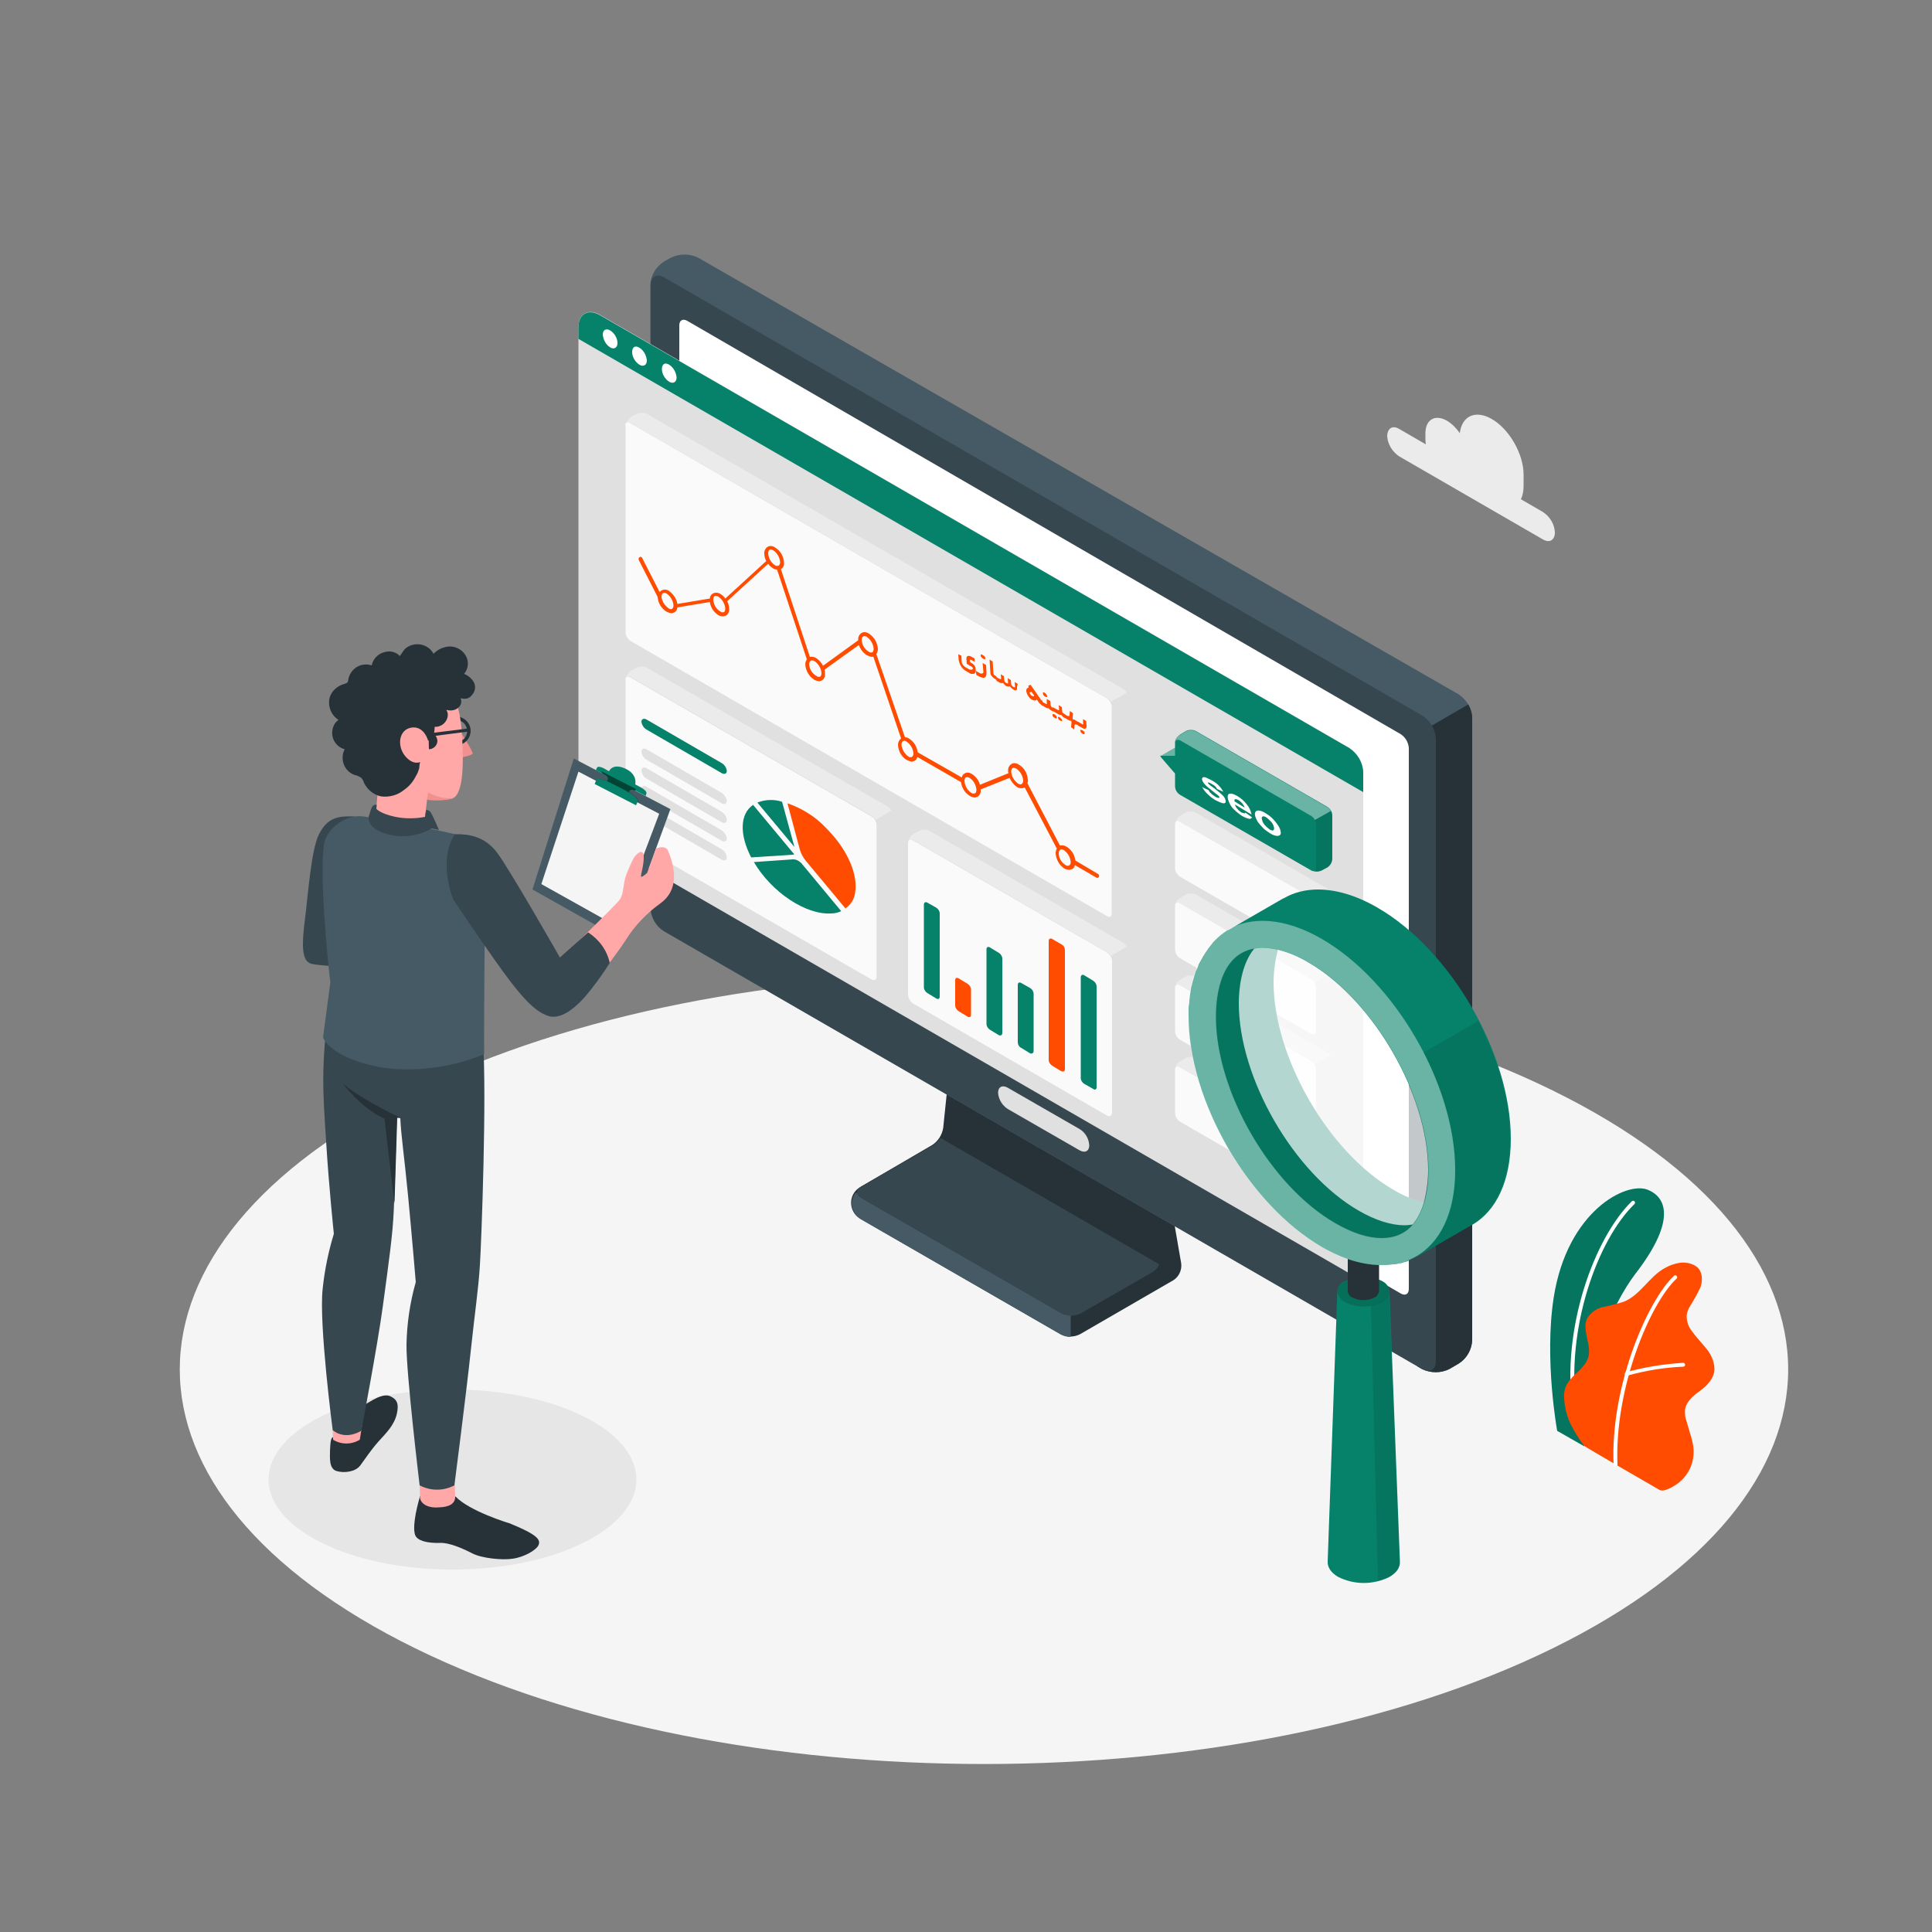 <svg version="1.1" id="Layer_1" xmlns="http://www.w3.org/2000/svg" x="0" y="0" viewBox="0 0 500 500" xml:space="preserve"><rect x="0" y="0" width="500" height="500" fill="#808080" stroke="none"/><style>.st0{fill:#f5f5f5}.st2{fill:#263238}.st3{fill:#455a64}.st4{fill:#37474f}.st5{fill:#e0e0e0}.st6{fill:#fff}.st7{fill:#06826a}.st8{fill:#ebebeb}.st9{fill:#fafafa}.st10{fill:#ff4c00}.st11{opacity:.1}.st11,.st12,.st14{enable-background:new}.st12{fill:#fff;opacity:.4}.st14{opacity:.15}.st16{fill:#ffa8a7}.st18{fill:#f28f8f}</style><path class="st0" d="M401.8 426.6c-81.3 39.9-213 39.9-294.3 0s-81.3-104.5 0-144.4 213-39.9 294.3 0 81.3 104.5 0 144.4z" id="freepik--Floor--inject-262"/><ellipse cx="117.1" cy="382.9" rx="47.6" ry="23.3" fill="#e6e6e6" id="freepik--Shadow--inject-262"/><g id="freepik--Device--inject-262"><g id="freepik--device--inject-262"><path class="st2" d="M255.9 247.3l37.5 21.6c1.5 1 2.6 2.5 3 4.3l9.3 53.8c.2 1.7-.6 3.4-2 4.3l-24.2 14c-1.6.8-3.4.8-5 0l-51.7-29.8c-2.3-1.2-3.2-4.1-2-6.4.4-.8 1.1-1.5 2-2l18.5-10.8c1.5-1 2.5-2.6 2.8-4.4l4.2-40.6c.3-1.7 1.2-3.3 2.7-4.3 1.6-.6 3.4-.5 4.9.3z"/><path class="st3" d="M277.1 335.9V346c-.9 0-1.7-.2-2.5-.6l-51.7-29.8c-1.5-.9-2.4-2.5-2.5-4.2.1-1 .4-1.9 1-2.7h8.5l47.2 27.2z"/><path class="st2" d="M251.2 250l37.5 21.7c1.5 1 2.6 2.5 3 4.3l8.5 48.8c.2 1.7-.6 3.4-2 4.3l-18.6 10.7c-1.6.8-3.4.8-5 0L222.9 310c-1.4-.8-1.4-2.1 0-2.9l18.6-10.7c1.5-1 2.5-2.6 2.8-4.4l4.2-40.6c0-1 .8-1.8 1.7-1.8.3.1.7.2 1 .4z"/><path class="st4" d="M222.9 307.1l18.6-10.7c.7-.5 1.4-1.1 1.9-1.9l56.6 32.7c-.3.8-.9 1.5-1.7 2l-18.6 10.7c-1.6.8-3.4.8-5 0L222.9 310c-1.5-.8-1.5-2.1 0-2.9z"/><path class="st3" d="M375.1 354.3l2.4-1.4c2.1-1.4 3.4-3.6 3.5-6.1v-161c-.1-2.5-1.4-4.7-3.5-6.1l-196.8-113c-2.2-1.1-4.8-1.1-7.1 0l-1.8 1c-2.1 1.4-3.4 3.6-3.5 6.1v161.1c.1 2.5 1.4 4.8 3.5 6.1L368 354.3c2.3 1.1 4.9 1.1 7.1 0z"/><path class="st2" d="M366.9 189.9l13.1-7.6c.6 1.1 1 2.3 1 3.5v161c-.1 2.5-1.4 4.8-3.5 6.1l-2.4 1.4c-2.2 1.1-4.8 1.1-7.1 0l-1.2-.7.1-163.7z"/><path class="st4" d="M371.6 352.3v-161c-.1-2.5-1.4-4.8-3.5-6.1L171.9 71.8c-2-1.1-3.5-.2-3.5 2v161.1c.1 2.5 1.4 4.8 3.5 6.1l196.2 113.3c1.9 1.1 3.5.2 3.5-2z"/><path class="st5" d="M279.4 292.2l-18.6-10.7c-1.4-.8-2.5-.2-2.5 1.3.1 1.7 1.1 3.3 2.5 4.2l18.6 10.7c1.4.8 2.5.2 2.5-1.3-.1-1.7-1-3.3-2.5-4.2z"/><path class="st6" d="M362.5 190L177.8 83c-1.1-.6-2-.1-2 1.2v140.4c.1 1.4.8 2.7 2 3.5l184.8 106.7c1.1.6 2 .1 2-1.2v-140c-.1-1.5-.9-2.8-2.1-3.6z"/></g></g><g id="freepik--Window--inject-262"><g id="freepik--Tab--inject-262"><path class="st5" d="M349.2 193.5l-193.9-112c-3.1-1.8-5.6-.3-5.6 3.2v126.6c.1 1.8 1.1 3.5 2.6 4.5l197.9 114.3c1.4.8 2.6.1 2.6-1.5V199.8c-.1-2.6-1.5-4.9-3.6-6.3z"/><path class="st7" d="M149.7 87.7v-2.9c0-3.6 2.5-5 5.6-3.2l193.9 112c2.1 1.4 3.5 3.7 3.6 6.2v5.2L149.7 87.7z"/><path class="st6" d="M173.2 94.4c1.1.7 1.8 2 1.9 3.3 0 1.2-.9 1.7-1.9 1.1-1.1-.7-1.9-2-1.9-3.3 0-1.3.8-1.8 1.9-1.1zM165.5 90c1.1.7 1.8 2 1.9 3.3 0 1.2-.9 1.7-1.9 1.1-1.1-.7-1.9-2-1.9-3.3 0-1.3.8-1.8 1.9-1.1zM157.9 85.5c1.1.7 1.9 2 1.9 3.3 0 1.2-.9 1.7-1.9 1.1-1.1-.7-1.8-2-1.9-3.3 0-1.2.8-1.7 1.9-1.1z"/></g></g><g id="freepik--Charts--inject-262"><g id="freepik--Graphics--inject-262"><path class="st8" d="M162 109.9c.2-.5.7-.7 1.3-.4l123.3 71.2c.4.2.7.6.9 1l4.1-2.4c-.2-.4-.5-.8-.9-1l-123.3-71.2c-.8-.4-1.8-.4-2.6 0l-1.5.8c-.7.6-1.2 1.3-1.3 2z"/><path class="st9" d="M161.9 110.3v53.3c0 .9.5 1.8 1.3 2.3l123.3 71.2.2.1c.1 0 .2.1.2.1.5.1.8-.3.8-.9V183c0-.5-.1-.9-.4-1.3-.2-.4-.5-.8-.9-1l-123.3-71.2c-.6-.3-1.1-.2-1.3.4v.1c.1.1.1.2.1.3z"/><path class="st5" d="M287 237.2c.4.1.8.2 1.2.1.3 0 .6-.1.9-.3l1.5-.8c.8-.5 1.2-1.3 1.3-2.3v-53.3c0-.5-.1-.9-.4-1.3l-4.1 2.4c.2.4.4.8.4 1.3v53.3c0 .7-.3 1-.8.9z"/><path class="st10" d="M165.5 144.2c-.2.1-.3.4-.2.7l4.9 9.6c.1 1.6 1 3 2.3 3.8.4.2.7.3 1.2.4.3 0 .5-.1.8-.2.5-.3.8-.8.8-1.3l8.4-1.4c.2 1.4 1 2.6 2.2 3.4.4.2.8.3 1.2.3.3 0 .5-.1.8-.2.6-.4.9-1.1.8-1.8 0-.7-.2-1.3-.5-1.9l10.6-9.7c.3.5.8.9 1.3 1.2.3.2.6.3 1 .3l7.7 23.2c-.2.4-.4.8-.4 1.3.1 1.6.9 3.1 2.3 4 .3.2.7.3 1.2.4.3 0 .5-.1.8-.2.6-.4.9-1.1.8-1.8 0-.3 0-.7-.1-1l8.9-6.4c.3 1.1 1.1 2.1 2.1 2.7.4.2.7.3 1.2.4.1 0 .3 0 .4-.1l7.2 21.2c-.5.4-.8 1-.8 1.7.1 1.6.9 3.1 2.3 3.9.4.2.7.3 1.2.4.3 0 .5-.1.8-.2.4-.2.6-.6.7-1l11.3 6.5c.2 1.5 1 2.8 2.3 3.6.3.2.7.3 1.2.4.3 0 .5-.1.8-.2.6-.4.9-1.1.8-1.8v-.1l7.5-3c.4 1 1.1 1.8 1.9 2.4.4.2.8.3 1.2.3.3 0 .5-.1.8-.2l8.3 15.8c-.2.4-.3.8-.3 1.2.1 1.6.9 3.1 2.3 4 .4.2.8.3 1.2.3.3 0 .5-.1.8-.2.4-.2.6-.6.7-1l5.5 3.2c.1 0 .2.1.3.1.2 0 .3-.1.4-.3.1-.2.1-.5-.2-.7l-5.9-3.5c-.2-1.5-1-2.8-2.3-3.6-.5-.3-1.1-.4-1.7-.3l-8.4-16.1c.1-.3.2-.6.1-.9-.1-1.6-.9-3.1-2.3-3.9-.4-.3-.8-.4-1.3-.4-.9.1-1.6 1-1.5 2 0 .2 0 .4.1.6l-7.4 3c-.3-1.2-1.1-2.2-2.1-2.8-.6-.4-1.3-.5-1.9-.1-.4.2-.6.6-.7 1l-11.4-6.5c-.2-1.5-1-2.8-2.3-3.6-.3-.2-.6-.3-1-.3l-7.4-21.5c.2-.4.4-.8.4-1.3-.1-1.6-.9-3.1-2.3-4-.4-.3-.8-.4-1.3-.4-.9.1-1.6 1-1.5 2v.1l-9.1 6.6c-.4-.8-1-1.5-1.8-2-.5-.3-1-.4-1.6-.3l-7.5-22.7c.6-.4.9-1 .8-1.7-.1-1.6-.9-3.1-2.3-3.9-.4-.3-.8-.4-1.3-.4-.9.1-1.6 1-1.5 2 0 .7.2 1.3.5 1.9l-10.6 9.7c-.3-.5-.8-.9-1.3-1.2-.6-.4-1.3-.4-1.9-.1-.5.3-.8.8-.8 1.3l-8.4 1.4c-.2-1.4-1.1-2.6-2.2-3.4-.6-.4-1.3-.4-1.9-.1-.2.1-.3.3-.5.4l-4.4-8.6c-.2-.5-.5-.6-.8-.4.1 0 0 0 0 0zM274 220.8c0-.3.1-.7.4-.9.1 0 .2-.1.3-.1.2 0 .5.1.6.2 1 .7 1.7 1.8 1.8 3.1 0 .3-.1.7-.4.9-.3.1-.7.1-.9-.1-1.1-.7-1.8-1.8-1.8-3.1zm-10.5-18c-1-.7-1.7-1.8-1.8-3.1 0-.3.1-.7.3-.9.1 0 .2-.1.3-.1.2 0 .5.1.7.2 1 .7 1.7 1.8 1.8 3.1 0 .3-.1.7-.4.9-.2.2-.6.1-.9-.1zm-12.1 2.4c-1.1-.7-1.7-1.9-1.8-3.1 0-.3.1-.7.3-.9.1 0 .2-.1.3-.1.2 0 .5.1.7.2 1.1.7 1.7 1.9 1.8 3.1 0 .3-.1.7-.3.9-.4.1-.8.1-1-.1zm-18.1-12.5c0-.3.1-.7.4-.9.1 0 .2-.1.3-.1.2 0 .5.1.6.2 1 .7 1.7 1.8 1.8 3.1 0 .3-.1.7-.4.9-.3.1-.7.1-.9-.1-1-.7-1.7-1.9-1.8-3.1zM223 165.6c0-.3.1-.7.4-.9.1 0 .2-.1.3-.1.2 0 .5.1.6.2 1 .7 1.7 1.8 1.8 3.1 0 .3-.1.6-.2.8l-.1.1c-.3.1-.7.1-.9-.1-1.2-.7-1.8-1.8-1.9-3.1zm-13.6 6.3c0-.3.1-.6.3-.8l.1-.1c.1 0 .2-.1.3-.1.2 0 .5.1.7.2 1 .7 1.7 1.8 1.8 3.1 0 .3-.1.7-.3.9-.3.1-.7.1-.9-.1-1.3-.7-1.9-1.9-2-3.1zm-10.6-28.7c0-.3.1-.7.3-.9.1 0 .2-.1.3-.1.2 0 .5.1.7.2 1 .7 1.7 1.8 1.8 3.1 0 .3-.1.7-.4.9-.3.1-.7.1-.9-.1-1.1-.7-1.7-1.8-1.8-3.1zm-14.2 12c0-.4.1-.8.3-.9.1 0 .2-.1.3-.1.2 0 .5.1.7.2 1 .7 1.7 1.8 1.8 3.1 0 .3-.1.7-.3.9-.3.1-.7.1-.9-.1-1.2-.7-1.8-1.8-1.9-3.1zm-11.6 2.2c-1-.7-1.7-1.8-1.8-3 0-.3.1-.7.4-.9.1 0 .2-.1.3-.1.2 0 .5.1.6.2 1 .7 1.7 1.8 1.8 3.1 0 .3-.1.7-.4.9-.3.1-.6.1-.9-.2z"/><path class="st8" d="M235.1 217.8c.2-.5.7-.7 1.3-.4l50.2 29c.4.2.7.6.9 1l4.1-2.4c-.2-.4-.5-.8-.9-1l-50.2-29c-.8-.4-1.8-.4-2.6 0l-1.5.8c-.7.6-1.2 1.2-1.3 2z"/><path class="st9" d="M235 218.2v39.2c.1.9.5 1.7 1.3 2.3l47.4 27.4 2.8 1.6.2.1c.6.2 1.1-.1 1.1-.9v-39.2c0-.4-.1-.8-.4-1.2-.2-.4-.6-.8-.9-1l-50.2-29c-.6-.3-1.1-.2-1.3.4V218.2z"/><path class="st5" d="M286.8 288.8l.2.1c.1 0 .1 0 .2.1.1 0 .2.1.3.1h.3c.2 0 .5 0 .7-.1.2 0 .4-.1.6-.2l1.5-.9c.8-.5 1.3-1.3 1.3-2.3v-39.2c0-.4-.1-.9-.4-1.3l-4 2.4c.2.4.3.8.4 1.2v39.2c-.1.7-.5 1.1-1.1.9z"/><path class="st7" d="M283.8 281.4v-26.1c0-.6-.4-1.2-.9-1.5l-2.3-1.4c-.5-.3-.9 0-.9.5V279c0 .6.4 1.2.9 1.5l2.3 1.3c.5.4.9.1.9-.4z"/><path class="st10" d="M275.6 276.7v-30.8c0-.6-.3-1.2-.9-1.5l-2.4-1.4c-.5-.3-.9 0-.9.5v30.8c0 .6.4 1.2.9 1.5l2.3 1.4c.7.3 1 0 1-.5z"/><path class="st7" d="M267.5 272v-14.8c0-.6-.4-1.2-.9-1.5l-2.3-1.3c-.5-.3-.9-.1-.9.5v14.8c0 .6.3 1.2.9 1.5l2.3 1.4c.5.2.9-.1.9-.6zM259.4 267.3v-19.2c0-.6-.4-1.2-.9-1.5l-2.3-1.4c-.5-.3-.9-.1-.9.5V265c0 .6.4 1.2.9 1.5l2.3 1.4c.5.2.9 0 .9-.6z"/><path class="st10" d="M251.3 262.6v-6.5c0-.6-.4-1.2-.9-1.5l-2.3-1.4c-.5-.3-.9-.1-.9.5v6.5c0 .6.4 1.2.9 1.5l2.3 1.4c.5.3.9.1.9-.5z"/><path class="st7" d="M243.2 257.9v-21.5c0-.6-.4-1.2-.9-1.5l-2.3-1.3c-.5-.3-.9 0-.9.5v21.4c0 .6.4 1.2.9 1.5l2.3 1.4c.5.3.9.1.9-.5z"/><path class="st8" d="M162 175.6c.2-.5.7-.7 1.3-.4l62.4 36c.4.2.7.6 1 1l4-2.4c-.2-.4-.5-.8-.9-1l-62.4-36c-.8-.4-1.8-.4-2.6 0l-1.5.8c-.7.5-1.2 1.2-1.3 2z"/><path class="st9" d="M161.9 176v39.2c.1.9.5 1.7 1.3 2.3l59.6 34.4 2.8 1.6.2.1c.6.2 1.1-.1 1.1-.9v-39.2c0-.4-.1-.8-.4-1.2-.2-.4-.6-.8-1-1l-62.4-36c-.6-.3-1.1-.2-1.3.4v.1c.1 0 .1.1.1.2z"/><path class="st5" d="M225.8 253.6l.2.1c.1 0 .1 0 .2.1.1 0 .2.1.3.1h.3c.2 0 .5 0 .7-.1.2 0 .4-.1.6-.2l1.5-.9c.8-.5 1.3-1.3 1.3-2.3v-39.2c0-.4-.1-.9-.4-1.3l-4 2.4c.2.4.3.8.4 1.2v39.2c0 .8-.5 1.1-1.1.9z"/><path class="st10" d="M203.8 207.9l3.2 12c.3 1 .8 1.9 1.4 2.7l10.4 12.5c1.4-1 2.3-2.4 2.5-4.1.7-4-1.3-9.5-5.4-14.4-.7-.8-1.4-1.6-2.1-2.3-2.7-2.9-6.2-5.1-10-6.4z"/><path class="st7" d="M195.1 223.1c4.6 7.8 13.4 13.7 20 13.3.9 0 1.8-.2 2.6-.6l-10.3-12.4c-.6-.6-1.3-1-2.1-1h-.1l-10.1.7zM196 207.7l9.6 11.5-3.2-11.7c-2.1-.7-4.3-.6-6.4.2zM194.4 221.9l10.7-.7c.1 0 .2 0 .4-.1 0-.1 0-.1-.1-.2l-.1-.1-10.4-12.5c-3.4 2.3-3.6 7.6-.5 13.6zM188.1 199.5c0 .7-.6 1-1.3.6l-19.5-11.3c-.7-.4-1.2-1.2-1.3-2 0-.7.6-1 1.3-.6l19.5 11.3c.7.4 1.2 1.2 1.3 2z"/><path class="st5" d="M188.1 207.3c0 .7-.6 1-1.3.6l-19.5-11.3c-.7-.4-1.2-1.2-1.3-2.1 0-.7.6-1 1.3-.6l19.5 11.3c.7.5 1.2 1.3 1.3 2.1zM188.1 212.2c0 .7-.6 1-1.3.6l-19.5-11.3c-.7-.4-1.2-1.2-1.3-2.1 0-.7.6-1 1.3-.6l19.5 11.3c.7.5 1.2 1.2 1.3 2.1zM188.1 217c0 .7-.6 1-1.3.6l-19.5-11.3c-.7-.4-1.2-1.2-1.3-2.1 0-.7.6-1 1.3-.6l19.5 11.3c.7.5 1.2 1.3 1.3 2.1zM188.1 221.9c0 .7-.6 1-1.3.6l-19.5-11.3c-.7-.4-1.2-1.2-1.3-2.1 0-.7.6-1 1.3-.6l19.5 11.3c.7.4 1.2 1.2 1.3 2.1z"/><path class="st8" d="M304.1 213.1c.2-.5.7-.7 1.3-.4l34 19.6c.4.3.7.6.9 1l4-2.4c-.2-.4-.5-.8-.9-1l-34-19.6c-.8-.4-1.8-.4-2.6 0l-1.5.9c-.6.5-1 1.2-1.2 1.9z"/><path class="st9" d="M304.1 213.5v11.1c0 .9.5 1.8 1.3 2.3l34 19.6.2.1h.1c.6.2 1-.2 1-.9v-11.1c0-.5-.1-.9-.4-1.3-.2-.4-.5-.7-.9-1l-34-19.6c-.6-.4-1.1-.2-1.3.4v.4z"/><path class="st5" d="M339.6 246.6c.2.1.3.1.5.1.5.1 1 0 1.5-.1l.3-.1 1.5-.8c.8-.5 1.3-1.3 1.3-2.3v-11.1c0-.5-.1-.9-.4-1.3l-4.1 2.3c.2.4.4.8.4 1.3v11.1c0 .7-.4 1.1-1 .9z"/><path class="st8" d="M304.1 234.2c.2-.5.7-.7 1.3-.4l34 19.6c.4.3.7.6.9 1l4.1-2.3c-.2-.4-.5-.8-.9-1l-34-19.6c-.8-.4-1.8-.4-2.6 0l-1.5.9c-.7.4-1.1 1.1-1.3 1.8z"/><path class="st9" d="M304.1 234.6v11.1c0 .9.5 1.8 1.3 2.3l34 19.6.2.1h.1c.6.2 1-.2 1-.9v-11.1c0-.5-.1-.9-.4-1.3-.2-.4-.5-.7-.9-1l-34-19.6c-.6-.4-1.1-.2-1.3.4v.4z"/><path class="st5" d="M339.6 267.7c.2.1.3.1.5.1.5.1 1 0 1.5-.1l.3-.1 1.5-.8c.8-.5 1.3-1.3 1.3-2.3v-11.1c0-.5-.1-.9-.4-1.3l-4.1 2.3c.2.4.4.8.4 1.3v11.1c0 .7-.4 1.1-1 .9z"/><path class="st8" d="M304.1 255.4c.2-.5.7-.7 1.3-.4l34 19.6c.4.3.7.6.9 1l4.1-2.3c-.2-.4-.5-.8-.9-1l-34-19.6c-.8-.4-1.8-.4-2.6 0l-1.5.9c-.7.3-1.1 1-1.3 1.8z"/><path class="st9" d="M304.1 255.7v11.1c0 .9.5 1.8 1.3 2.3l34 19.6.2.1h.1c.6.2 1-.2 1-.9v-11c0-.5-.1-.9-.4-1.3-.2-.4-.5-.7-.9-1l-34-19.6c-.6-.4-1.1-.2-1.3.4V255.7z"/><path class="st5" d="M339.6 288.8c.2.1.3.1.5.1.5.1 1 0 1.5-.1l.3-.1 1.5-.8c.8-.5 1.3-1.3 1.3-2.3v-11.1c0-.5-.1-.9-.4-1.3l-4.1 2.3c.2.4.4.8.4 1.3v11.1c0 .7-.4 1.1-1 .9z"/><path class="st8" d="M304.1 276.5c.2-.5.7-.7 1.3-.4l34 19.6c.4.3.7.6.9 1l4.1-2.3c-.2-.4-.5-.8-.9-1l-34-19.6c-.8-.4-1.8-.4-2.6 0l-1.5.9c-.7.3-1.1 1-1.3 1.8z"/><path class="st9" d="M304.1 276.9V288c0 .9.5 1.8 1.3 2.3l34 19.6.2.1h.1c.6.2 1-.2 1-.9v-11c0-.5-.1-.9-.4-1.3-.2-.4-.5-.7-.9-1l-34-19.6c-.6-.4-1.1-.2-1.3.4V276.9z"/><path class="st5" d="M339.6 309.9c.2.1.3.1.5.1.5.1 1 0 1.5-.1l.3-.1 1.5-.8c.8-.5 1.3-1.3 1.3-2.3v-11.1c0-.5-.1-.9-.4-1.3l-4.1 2.3c.2.4.4.8.4 1.3V309c0 .7-.4 1.1-1 .9z"/><path class="st7" d="M300.6 195.6h-.1l3.6-2.1v-1.1-.3-.1c.1-.8.6-1.4 1.3-1.9l1.5-.9c.8-.4 1.8-.4 2.6 0l34 19.6c.8.5 1.3 1.3 1.3 2.3v11.1c0 .9-.5 1.8-1.3 2.3l-1.5.8-.3.1c-.5.2-1 .2-1.5.1-.2 0-.3-.1-.5-.1h-.1l-.2-.1-34-19.6c-.8-.5-1.3-1.3-1.3-2.3v-3.2l-3.7-4.3c-.1-.1-.1-.3 0-.4 0 .1.1.1.2.1z"/><path class="st11" d="M339.6 225.5c.2.1.3.1.5.1.5.1 1 0 1.5-.1l.3-.1 1.5-.8c.8-.5 1.3-1.3 1.3-2.3v-11.1c0-.5-.1-.9-.4-1.3l-4.1 2.3c.2.4.4.8.4 1.3v11.1c0 .7-.4 1-1 .9z"/><path class="st12" d="M304.1 192c.2-.5.7-.7 1.3-.4l34 19.6c.4.3.7.6.9 1l4.1-2.3c-.2-.4-.5-.8-.9-1l-34-19.6c-.8-.4-1.8-.4-2.6 0l-1.5.9c-.7.4-1.1 1-1.3 1.8zM300.6 195.6h3.5v-2.1l-3.6 2.1h.1z"/></g></g><g id="freepik--Plants--inject-262"><g id="freepik--plants--inject-262"><path class="st7" d="M410 374.3l-7-4s-3.4-18.5-.9-34.5c3.5-22.4 18.8-30.1 24.3-27.9s6.8 8.9-3.2 21.8c-5.8 7.7-13.4 23.8-13.2 44.6z"/><path d="M410 374.3l-7-4s-3.4-18.5-.9-34.5c3.5-22.4 18.8-30.1 24.3-27.9s6.8 8.9-3.2 21.8c-5.8 7.7-13.4 23.8-13.2 44.6z" opacity=".1"/><path class="st6" d="M407.5 365.4c.3 0 .5-.3.5-.6-2.9-21 5.5-44 15-53.2.2-.2.2-.5 0-.7-.2-.2-.5-.2-.7 0-9.6 9.4-18.3 32.8-15.3 54.1 0 .3.2.4.5.4z"/><path class="st10" d="M429.5 385.6c1.1.6 3.4-.8 4.3-1.4 1.5-1 2.7-2.4 3.5-4 .9-1.9 1.2-4 .9-6-.2-1.1-.4-2.1-.8-3.2-.3-1-.6-2-.9-3.1-.4-1-.5-2-.4-3.1.3-2.1 2.1-3.6 3.8-4.8 1.9-1.4 3.8-3.3 3.8-5.8-.1-2-.9-3.8-2.2-5.3-1.2-1.5-2.6-2.9-3.7-4.5-.9-1.1-1.3-2.5-1.3-3.9.1-.9.4-1.7.9-2.5 1-1.6 1.9-3.2 2.7-4.9.6-1.8.5-4-.9-5.2-1.2-.9-2.8-1.3-4.4-1.1-1.4.2-2.8.7-4 1.4-4 2.2-6.3 7-10.6 8.7-1.7.5-3.4 1-5.1 1.3-1.8.3-3.3 1.4-4.3 2.9-1.6 3.1 1.3 7 .2 10.3-1 2.9-3.8 4.1-5.4 6.7-.7 1.2-.9 2.5-.8 3.8.1 2.2.7 4.5 1.6 6.5 1 2 2.2 4 3.6 5.8.1.2 19.3 11.3 19.5 11.4z"/><path class="st6" d="M418.1 379.5c.3 0 .5-.2.5-.5-.8-19.9 8.5-41.8 15.3-48.1.2-.2.2-.5 0-.7-.2-.2-.5-.2-.7 0-6.9 6.5-16.5 28.8-15.6 48.9 0 .2.2.4.5.4z"/><path class="st6" d="M421.1 356h.1c4.7-1.3 9.5-2.1 14.4-2.3.3 0 .5-.2.5-.5s-.2-.5-.5-.5c-5 .3-9.9 1.1-14.7 2.4-.3 0-.5.3-.4.6 0 .3.3.4.6.3z"/></g></g><g id="freepik--magnifying-glass--inject-262"><g id="freepik--Lens--inject-262"><path class="st7" d="M346.1 334.2c.1-1.2.9-2.3 2-2.7 3-1.5 6.5-1.5 9.5 0 1.1.5 1.9 1.5 2 2.7l2.7 69.9c.1 1.5-.8 2.9-2.7 4-4.2 2.1-9.1 2.1-13.3 0-1.9-1.1-2.8-2.6-2.7-4l2.5-69.9z"/><path class="st14" d="M357.6 331.5c2.6 1.5 2.6 4 0 5.5-3 1.5-6.5 1.5-9.5 0-2.6-1.5-2.6-4 0-5.5 3-1.6 6.5-1.6 9.5 0z"/><path class="st2" d="M350 311.9c1.8-.9 3.9-.9 5.7 0 .7.3 1.1.9 1.2 1.6v20.6c-.1.7-.5 1.4-1.2 1.7-1.8.9-3.9.9-5.7 0-.7-.3-1.1-.9-1.2-1.7v-20.6c0-.7.5-1.3 1.2-1.6z"/><path class="st7" d="M307.6 262.9c0 22 15.5 48.8 34.5 59.8 6.4 3.7 12.4 5.1 17.5 4.6l.9-.1h.2c.3 0 .5-.1.8-.1.1 0 .3-.1.4-.1.2 0 .4-.1.6-.1.2 0 .4-.1.6-.2l.5-.1c.4-.1.7-.2 1-.4s.7-.3 1-.5c.3-.1.6-.3.8-.4l.2-.1h.1l14.2-8.2h.1c6.2-3.6 10-11.3 10-22.3 0-22-15.5-48.8-34.5-59.8-5.5-3.2-10.8-4.7-15.4-4.7-3.1 0-6.2.7-8.9 2.3h-.1l-14.2 8.2h-.1l-.2.1-.9.6-.5.4c-.2.1-.4.3-.5.4-.4.3-.7.6-1 .9l-.4.4-.3.3-.3.4c-.6.7-1.2 1.5-1.7 2.3-.1.1-.1.2-.2.3-.1.2-.3.5-.3.5l-.1.1-.3.6c-.1.2-.2.3-.3.5-.1.2-.2.4-.4.7s-.3.7-.4 1c-.1.3-.2.6-.4.9 0 .1 0 .1-.1.1-.1.3-.2.7-.3 1l-.6 2.1c-.1.3-.1.5-.2.8s-.2.6-.2.9c-.1.6-.2 1.3-.3 2 0 .3 0 .4-.1.8 0 .4 0 .8-.1 1.2s-.1.8-.1 1.2v1.7zm23.1-17.1c2.8.7 5.4 1.8 7.9 3.3 16.8 9.7 31 34.3 31 53.7 0 2.8-.3 5.7-1.1 8.4-2.8-.7-5.4-1.8-7.9-3.3-16.8-9.7-31-34.3-31-53.7 0-2.8.4-5.6 1.1-8.4z"/><path class="st11" d="M367 324.9l13.8-7.9c6.2-3.6 10-11.4 10-22.3 0-9.8-3.1-20.6-8.2-30.5l-14.2 8.2c5.1 9.9 8.2 20.6 8.2 30.5.1 10.7-3.6 18.3-9.6 22z"/><path class="st12" d="M307.5 262.9c0 22 15.5 48.8 34.5 59.8 6.4 3.7 12.4 5.1 17.5 4.6l.9-.1h.2c.3 0 .5-.1.8-.1.1 0 .3-.1.4-.1.2 0 .4-.1.6-.1.2 0 .4-.1.5-.2l.5-.1c.4-.1.7-.2 1-.4s.7-.3 1-.5c.3-.1.6-.3.8-.4 6.4-3.5 10.4-11.3 10.4-22.5 0-22-15.5-48.8-34.5-59.8-9.7-5.6-18.4-6-24.7-2.2l-.9.6-.5.4c-.2.1-.4.3-.5.4-.4.3-.7.6-1 .9l-.4.4-.3.3-.3.4c-.6.7-1.2 1.5-1.7 2.3-.1.1-.1.2-.2.3-.1.2-.3.5-.3.5l-.1.1-.3.6c-.1.2-.2.3-.3.5-.1.2-.2.4-.4.7s-.3.7-.4 1c-.1.3-.2.6-.4.9 0 .1 0 .1-.1.1-.1.3-.2.7-.3 1l-.6 2.1c-.1.3-.1.5-.2.8s-.2.6-.2.9c-.1.6-.2 1.3-.3 2 0 .3 0 .4-.1.8 0 .4 0 .8-.1 1.2s-.1.8-.1 1.2c.2.7.2 1.2.1 1.7zm7.2.1c0-5.3 1.2-17.7 12.1-17.7 1.3 0 2.7.2 4 .5 2.8.7 5.4 1.8 7.9 3.3 16.8 9.7 31 34.3 31 53.7 0 2.8-.3 5.7-1.1 8.4-1.4 4.7-4.4 9.2-11 9.2-3.5 0-7.6-1.3-11.9-3.8-16.9-9.6-31.1-34.2-31-53.6z"/><path class="st11" d="M314.6 263c0 19.4 14.2 44 31 53.7 4.3 2.5 8.4 3.8 11.9 3.8 6.6 0 9.6-4.5 11-9.2-2.8-.7-5.4-1.8-7.9-3.3-16.8-9.7-31-34.3-31-53.7 0-2.8.3-5.7 1.1-8.4-1.3-.3-2.7-.5-4-.5-10.9-.1-12.1 12.2-12.1 17.6z"/><path d="M320.6 259.6c0 19.4 14.2 44 31 53.7 4.3 2.5 8.4 3.8 11.9 3.8.7 0 1.4-.1 2.1-.2 1.4-1.7 2.3-3.6 2.9-5.7.7-2.7 1.1-5.6 1.1-8.4 0-19.4-14.2-44-31-53.7-2.5-1.5-5.1-2.6-7.9-3.3-1.3-.3-2.7-.5-4-.5-.7 0-1.4.1-2.1.2-3.4 4.1-4 10.6-4 14.1z" opacity=".7" fill="#fff"/><path class="st11" d="M354.8 337.9l1.8 71.3c1-.2 2-.6 2.9-1.1 1.9-1.1 2.8-2.6 2.7-4l-2.7-69.9c-.1 1.2-.9 2.3-2 2.7-.9.5-1.8.8-2.7 1z"/></g></g><g id="freepik--Cloud--inject-262"><g id="freepik--cloud--inject-262"><path id="freepik--Nube--inject-262" class="st8" d="M362.1 111l6.9 4c0-.3-.1-.6-.1-.9v-2c0-3.5 2.5-5 5.6-3.2 1.3.8 2.4 1.9 3.3 3.2.5-4.4 4-6.1 8.2-3.7 4.6 2.6 8.3 9.1 8.3 14.4v3c0 1.2-.2 2.4-.7 3.4l5.7 3.3c1.8 1.2 3 3.1 3.1 5.3 0 2-1.4 2.8-3.1 1.8l-37.2-21.5c-1.8-1.2-3-3.2-3.1-5.3.1-2 1.4-2.8 3.1-1.8z"/></g></g><g id="freepik--Character--inject-27"><g id="freepik--character--inject-27"><path class="st2" d="M86.2 371.9c-.6.2-.7 1.4-.8 3.6 0 1.7-.3 4.6 1.7 5.2s4.9.2 6.1-1.4c1.5-2 2.6-3.8 4.8-6.3 1.9-2.1 4-4.1 4.7-7.1.6-2.7 0-3.8-1.8-4.6-2.5-1-6.4 2.6-8.3 3.1-1.7.6-5.8 7.3-6.4 7.5z"/><path class="st16" d="M86.1 369.9l.1 2.7c2.1 1.3 4.8 1.3 6.9 0 .1-.3.6-3.9.6-3.9l-7.6 1.2z"/><path class="st2" d="M108.7 387.2s-.7 2.4-1.1 4.5c-.3 1.7-.7 4.4-.1 5.7s2.9 2 6.4 1.9c2.3-.1 5.8 1.4 8.3 2.7s7.8 1.8 10.4 1.4c3.1-.4 6.3-2.3 6.8-3.6s-.2-2.6-7.6-5.6c-.1 0-10.3-3.1-13.9-6.9l-9.2-.1z"/><path class="st16" d="M108.6 384.3s.1 2 .1 3.2 1.4 2.9 5 2.6c2.5-.1 4.2-.9 4.1-2.9l-.1-3-9.1.1z"/><path class="st4" d="M83.5 333.6c.5-4.9 1.5-9.7 2.9-14.3 0 0-1.3-12.3-2-23.9-.8-12.6-1.5-19.1 1-37.2 0 0 38.6-3.5 39.6 11.1 1 14.5-.4 51.7-.8 58.1s-1.3 12.1-2.4 22.5-4.2 34.5-4.2 34.5c-2.8 1.5-6.2 1.5-9 0 0 0-3.5-29.1-3.4-36.4.1-5.5.9-10.9 2.4-16.2 0 0-1-12-2-22.4s-1.8-15.4-2-20l-.9-.4s-.5 18-.8 24.4-1.2 12.6-2.8 24.5c-1.4 10.4-5.6 32.4-5.6 32.4-4.6 2.6-7.4-.2-7.4-.2s-3.6-27.5-2.6-36.5z"/><path class="st2" d="M103.7 289.3s-10-4.6-15-8.9c0 0 4.7 6.4 10.8 9.1 0 0 2.6 22.3 2.6 21.9l.7-22.1h.9z"/><path class="st16" d="M110.6 206.2l-1.5 13.4-12.6-.7 1.4-15.5z"/><path class="st4" d="M91.8 211.3c-4.7-.2-7.1.5-9.2 4.5s-2.9 16.1-3.7 22.3-.9 10.6 1.6 11.3 12.5.9 12.5.9l-1.2-39z"/><path class="st3" d="M83.9 218.2c.7-3.7 5.6-7.6 10.2-6.9l3.1.5c.5 2.2 6.7 3.6 12.6 2.3 1.8.5 7.6 1.6 9.1 2.1 4.2 1.4 6 5.6 6.6 19.3 0 0-.3 31.2-.2 37.3-10.4 4.4-21.3 4.5-27.4 3.3-12.6-2.5-14.3-7.6-14.3-7.6l1.9-14.3c-.1.1-3.1-27.5-1.6-36z"/><path class="st4" d="M110.1 210.6l-.1.8c-2.5.5-5.2.5-7.7 0-4.1-.9-4.9-2.1-4.9-2.1l.1-1s-1-.4-1.5 1.2c-.2.6-.4 1.3-.6 1.9 0 0-.5 2.9 4.3 4.3 4 1.3 8.4.8 12-1.3l1.9.4s-1.6-3.8-2.1-4.5c-.2-.4-.7-.7-1.2-.7l-.2 1z"/><path class="st3" d="M148.5 196.3l25 13.1-12.4 33.9-23.3-13.1z"/><path class="st0" d="M149.7 199.7l20.9 10.9-11 29.1-19.5-10.9z"/><path class="st14" d="M154.1 202.8l.4-1c.2-.5 2-.2 3.9.8l3.7 1.9c1.9 1 3.3 2.3 3.1 2.8l-.4 1-10.7-5.5z"/><path class="st7" d="M154.5 198.7c.1-.4.9-.3 1.7.1l1.4.8s.9-2.2 4.2-.7 2.6 4.1 2.6 4.1l1.5.8c.9.5 1.5 1.1 1.4 1.5l-.2.7-12.9-6.7.3-.6z"/><path class="st7" d="M155.9 200.2c1.2.6 1.7.9 1.3 1.8s-.8 1.7-.8 1.7l5.7 3s.5-1.3.7-1.8.6-.7 1.5-.3l.3-.4-9-4.6.3.6z"/><path d="M155.9 200.2c1.2.6 1.7.9 1.3 1.8s-.8 1.7-.8 1.7l5.7 3s.5-1.3.7-1.8.6-.7 1.5-.3l.3-.4-9-4.6.3.6z" fill="#004436"/><path class="st7" d="M153.9 202.9l.4-1c.2-.6 2-.2 3.9.8l3.7 1.9c1.9 1 3.3 2.3 3.1 2.8l-.4 1-10.7-5.5z"/><path class="st16" d="M118.8 216.2c5.8.5 8.2 1.6 12.5 9.3 4.7 8.5 13.7 23.8 14.9 25.7 1.6 2.7 1.9 6.8.5 9.3-1.3 2.3-5.4 3.4-10-1.9-5.5-6.2-15.7-21.3-15.7-21.3s-8.6-11.4-2.2-21.1z"/><path class="st16" d="M144.3 262.3c4.4-.5 14.7-14.5 17.7-19.1 2.3-3.7 5.4-6.9 8.9-9.4 4.7-3.4 4-8.8 2-13.6-.7-1.7-3.1-.6-3.1-.6l-.8 2.3-1.5 4c-1 .9-1.6 1.2-1.6.9-.1-.5.7-2.7.7-4.9 0-2.7-1.9-.9-2.5 0-.8 1.4-1.4 2.9-2 4.4-.9 2.4-.6 4.9-1.7 6.5s-16.5 16.4-16.5 16.4l.4 13.1z"/><path class="st4" d="M117.7 215.9c3.5-.1 7.7.5 10.9 4.7s16.3 27.2 16.3 27.2l7.3-6.5c2.8 1.8 4.9 4.6 5.6 7.9-2 3.2-4.2 6.2-6.6 9-3.1 3.4-6.5 5.7-9.4 4.7-2.8-1-5.7-3.3-11.8-11.7-6.1-8.5-12.7-18.4-12.7-18.4s-4.1-9.9.4-16.9z"/><path class="st18" d="M119.5 189.9s3.1 4.8 2.8 5.2-2.7.9-2.7.9l-.1-6.1z"/><path class="st2" d="M114.3 189.2c0-2.1 1.7-3.8 3.7-3.8s3.8 1.7 3.8 3.7c0 2.1-1.7 3.8-3.8 3.8-2 .1-3.7-1.6-3.7-3.7zm3.7-2.9c-1.6 0-2.9 1.3-2.9 2.9 0 1.6 1.3 2.9 2.9 2.9s2.9-1.3 2.9-2.9c0-1.6-1.3-2.9-2.9-2.9z"/><path class="st16" d="M110.8 176.7c6.4 1.3 8.2 4.1 8.8 14.2.6 10.6-.5 13.9-1.8 15.3-.9 1-6.1 1.1-8.8.4-3.3-.9-10.7-3.5-14.2-8.8-4.1-6.2-5.2-14.7-.8-18.2 6.1-4.8 14.2-3.4 16.8-2.9z"/><path class="st18" d="M110.5 207l.3-1.9c2 1.1 4.2 1.6 6.5 1.5-1.2.5-4.3.7-6.8.4z"/><path class="st2" d="M121.4 188.5l-11.3 1.4.5.8 10.8-1.4z"/><path class="st2" d="M120.6 180.8c-.5.1-1 0-1.4-.1.4 1 .1 2-.8 2.6-.8.6-1.9.7-2.9.4.4.6.5 1.3.3 2-.4 1.5-1.8 2.5-3.3 2.4-.1 1.5-.1 2.9-1.7 3.6 0 0-1-3.9-4.3-3.4s-3.8 4.7-1.7 7.3 4 1.6 4 1.6c-.2.1-.3 1.3-.3 1.6-.2.7-.5 1.5-.9 2.1-.7 1.4-1.7 2.6-3 3.5-1.7 1.4-3.9 2-6 1.7-1.9-.4-3.5-1.7-4.4-3.5-.1-.5-.4-.9-.7-1.3-.5-.3-1-.6-1.6-.7-2.5-.8-3.8-3.5-3-6 .1-.2.2-.5.3-.7-2.3-.6-3.7-3-3.1-5.3.2-.9.7-1.7 1.5-2.3-1.9-1.2-2.8-3.5-2.3-5.7.5-1.8 2-3.1 3.8-3.6 1.3-.4.8-.6 1.2-1.8.3-.9.8-1.6 1.5-2.2 1.2-1 2.9-1.3 4.4-.8.3-1.6 1.6-3 3.2-3.4.7-.2 1.5-.3 2.2-.1.5.1 1.6.6 1.8 1.1.7-.7.9-1.5 1.7-2.1 2.1-1.6 5.2-1.2 6.8 1 .1.2.2.3.3.5 1.1-1.2 2.8-1.9 4.4-1.9 1.7.1 3.2 1 4 2.5.8 1.5.6 3.3-.5 4.6 1 .4 1.9 1.1 2.5 2.1.6 1.1.4 2.4-.4 3.3-.3.4-.7.8-1.2.9 0 .1-.2.1-.4.1z"/><path class="st2" d="M111 193.9l-.1-4.4c1.2 0 2.2.9 2.3 2.2 0 1.2-1 2.2-2.2 2.2z"/></g></g><path class="st6" d="M311.1 203.7l1.7.8c.1.3.3.6.6.8.2.3.6.5 1 .8.4.3.8.4 1 .4.1 0 .2-.1.2-.2s-.1-.2-.2-.3c-.1-.1-.3-.3-.6-.5-1.4-1.1-2.3-1.8-2.7-2.2-.6-.6-.9-1.1-1-1.5-.1-.4.1-.6.4-.7.4 0 1 .3 2 .8.9.5 1.6 1 2 1.5.5.5.8 1 1.1 1.5l-1.6-.7c-.1-.2-.3-.5-.5-.7-.2-.2-.5-.4-.9-.6-.4-.3-.8-.4-.9-.4-.1 0-.2 0-.1.1 0 .1.1.2.2.3.2.2.7.6 1.7 1.3.9.7 1.6 1.3 2 1.7.4.4.6.9.7 1.3.1.4-.1.7-.5.7s-1.1-.3-2.1-.8c-.9-.5-1.6-1.1-2.2-1.7-.6-.6-1-1.2-1.3-1.7zM322.3 210.3l1.7 1.2c-.1.3-.4.5-.8.4s-1-.3-1.7-.7c-1.1-.7-2-1.5-2.7-2.3-.5-.7-.8-1.4-1-2.1-.2-.8 0-1.3.4-1.4.5-.1 1.1.1 2 .6 1 .6 1.8 1.3 2.4 2.1.7.8 1.1 1.7 1.3 2.7l-4.3-2.6c.1.4.3.8.6 1.1.3.4.7.7 1 .9.3.2.5.2.6.2.3.2.4.1.5-.1zm-.2-1.3c-.1-.4-.3-.7-.6-1.1-.3-.3-.6-.6-.9-.8-.4-.2-.7-.3-.9-.3-.2.1-.3.3-.2.6l2.6 1.6zM324.8 211c-.1-.4 0-.8.2-1 .2-.2.5-.3 1-.2.5.1 1 .3 1.6.7 1 .6 1.8 1.3 2.5 2.2.7.9 1.2 1.6 1.3 2.4.2.7 0 1.1-.6 1.2-.5.1-1.3-.1-2.2-.7-.6-.4-1.2-.8-1.7-1.3s-1-1.1-1.4-1.6c-.3-.6-.6-1.1-.7-1.7zm1.8 1.1c.1.5.3.9.7 1.4.4.4.8.8 1.2 1.1s.8.4 1 .3c.2-.1.3-.4.2-.8-.1-.5-.3-.9-.7-1.4-.4-.4-.8-.8-1.2-1.1s-.8-.4-1-.3c-.3.1-.3.4-.2.8z"/><g><path class="st10" d="M252.5 173.2c.1.7-.1 1.1-.6 1.2h-.5c-.2 0-.3-.1-.5-.2l-1-.6c-.5-.3-.9-.7-1.2-1.2-.3-.5-.5-1.1-.6-1.6l-.1-1.5.8.4.1 1.6c0 .1 0 .2.1.4.1.1.1.3.2.4l.3.3c.1.1.3.2.4.3l.9.5c.1.1.2.1.4.1h.3c.1 0 .2-.1.2-.1s.1-.1.1-.2-.1-.3-.4-.5l-.1-.1h-.1l-1-.6-.1-1.3c0-.4.1-.6.3-.7.2-.1.5-.1.9.1l.9.5.1.9-.9-.5c-.2-.1-.3-.1-.4 0v.5c.2.1.4.3.6.4.2.1.3.2.4.3.2.2.3.4.4.6.1.1.1.4.1.6z"/><path class="st10" d="M255.3 174.2c0 .5-.1.9-.4 1.1-.3.2-.7.1-1.2-.1l-1-.5-.2-1.1.9.5c.2.1.3.2.4.2.1 0 .2.1.3 0 .1 0 .2-.1.3-.1.1-.1.1-.1.1-.3l-.2-2.3.9.5.1 2.1zm-.3-3.9v.2l-.1.1h-.2c-.1 0-.1 0-.2-.1-.2-.1-.3-.2-.5-.4s-.2-.3-.2-.5c0-.3.2-.3.5-.1.5.3.7.5.7.8zM258 176c-.6-.3-1.1-.7-1.4-1.1-.2-.2-.3-.5-.3-.9l-.2-3.3.8.5.2 3c0 .2.1.4.2.5 0 0 .1.1.2.1.1.1.3.2.4.3l.1.9z"/><path class="st10" d="M263.2 177.8v.5c0 .1-.1.2-.1.3-.2.1-.4.1-.8-.1-.1-.1-.3-.2-.5-.4l-.5-.5c-.1.1-.2.1-.4.1-.1 0-.3-.1-.4-.1-.1 0-.1-.1-.2-.1-.1-.1-.2-.1-.2-.2l-.3-.3c-.1-.1-.2-.2-.2-.3-.1.1-.3.1-.4.1-.1 0-.3-.1-.4-.1l-.9-.5-.1-1 .9.5c.3.1.4.1.4-.1l-.1-1.1.8.5.1 1.1c0 .1.1.2.2.4.1.1.2.2.4.3.3.1.4.1.4 0l-.1-1.3.8.5.1 1.1c0 .1.1.2.2.4.1.1.2.2.4.3.3.1.4.1.4 0l-.1-1.3.8.5-.2.8zM269.8 182.6c-.3-.2-.6-.4-.8-.6 0 0-.1-.1-.2-.3-.1-.1-.3-.4-.5-.7-.1.2-.3.3-.5.3s-.4-.1-.7-.2c-.4-.2-.7-.5-1-1-.3-.4-.4-.8-.5-1.2v-.3c0-.1.1-.2.1-.3.1-.1.1-.2.2-.2.1-.1.2-.1.3-.2v-.1-.1l-.1-.2.6-.3 2.3 3.3c.1.1.1.2.2.3.1.1.1.1.1.2.1.1.3.2.5.4v1.2zm-2.2-2.4v-.2c0-.1 0-.1-.1-.2s-.2-.3-.3-.4-.2-.3-.3-.4c-.1 0-.1.1-.2.1h-.1l-.1.1v.2c0 .1.1.2.2.4.1.1.2.2.4.3.2.1.3.1.4.1l.1-.1c0 .1.1.1 0 .1z"/><path class="st10" d="M272.6 184.2l-.3-.2c-.4-.2-.7-.4-.9-.7h-.3c-.1 0-.2-.1-.3-.1l-1.2-.7-.1-1c.4.2.7.4.9.5.2.1.3.2.4.2.1 0 .2-.1.1-.4v-.1-.2-.1-.2-.2-.1l.9.5.1 1.1c0 .1.1.3.2.4l.2.2c.1.1.2.1.4.2l-.1.9zm-1.6-4.1v.2l-.1.1c-.1 0-.2 0-.4-.1-.4-.2-.6-.5-.6-.9 0-.3.1-.3.5-.1.3.2.5.5.6.8z"/><path class="st10" d="M275.6 185.9l-.1-.1c-.1-.1-.2-.1-.3-.2-.1-.1-.2-.1-.2-.2l-.2-.2-.2-.2h-.3c-.1 0-.2-.1-.3-.1l-1.5-.9-.1-1 1.3.7c.2.1.3.1.3.1.1 0 .1-.1.1-.2l-.1-1.1.8.5.1 1.1c0 .2 0 .3.1.3 0 .1.1.1.2.2s.2.1.4.2v1.1zm-2.1-.2c0 .3-.1.3-.5.1-.4-.2-.6-.4-.6-.7v-.2l.1-.1h.2c.1 0 .1 0 .2.1.4.2.6.5.6.8zm1.4.7c0 .3-.1.3-.5.1-.4-.2-.5-.4-.6-.7 0-.1 0-.2.1-.3.1 0 .2 0 .3.1.4.3.6.5.7.8z"/><path class="st10" d="M277.3 186.6c-.2 0-.4-.1-.7-.2l-1-.6-.1-1 .6.4c.3.1.5.2.6.1.1 0 .1-.2.1-.4l.1-.9.8.6-.1 1.2v.4c.2-.1.4 0 .7.2l1 .6.1 1-.6-.4c-.3-.1-.5-.2-.6-.1-.1 0-.1.2-.1.4l-.1.9-.8-.6.1-1.2v-.2c-.1-.1-.1-.2 0-.2z"/><path class="st10" d="M281.2 187.8v.4c0 .1-.1.2-.2.3-.1.1-.2.1-.3.1s-.3 0-.4-.1l-1.2-.7-.1-1c.8.4 1.2.7 1.2.7.1 0 .2-.1.1-.4v-.1-.2-.2-.2-.2-.1l.8.5.1 1.2zm-.5 1.9c0 .1 0 .2-.1.3h-.2c-.1 0-.1 0-.2-.1-.4-.2-.6-.5-.6-.8 0-.3.1-.3.5-.1.4.2.6.4.6.7z"/></g></svg>